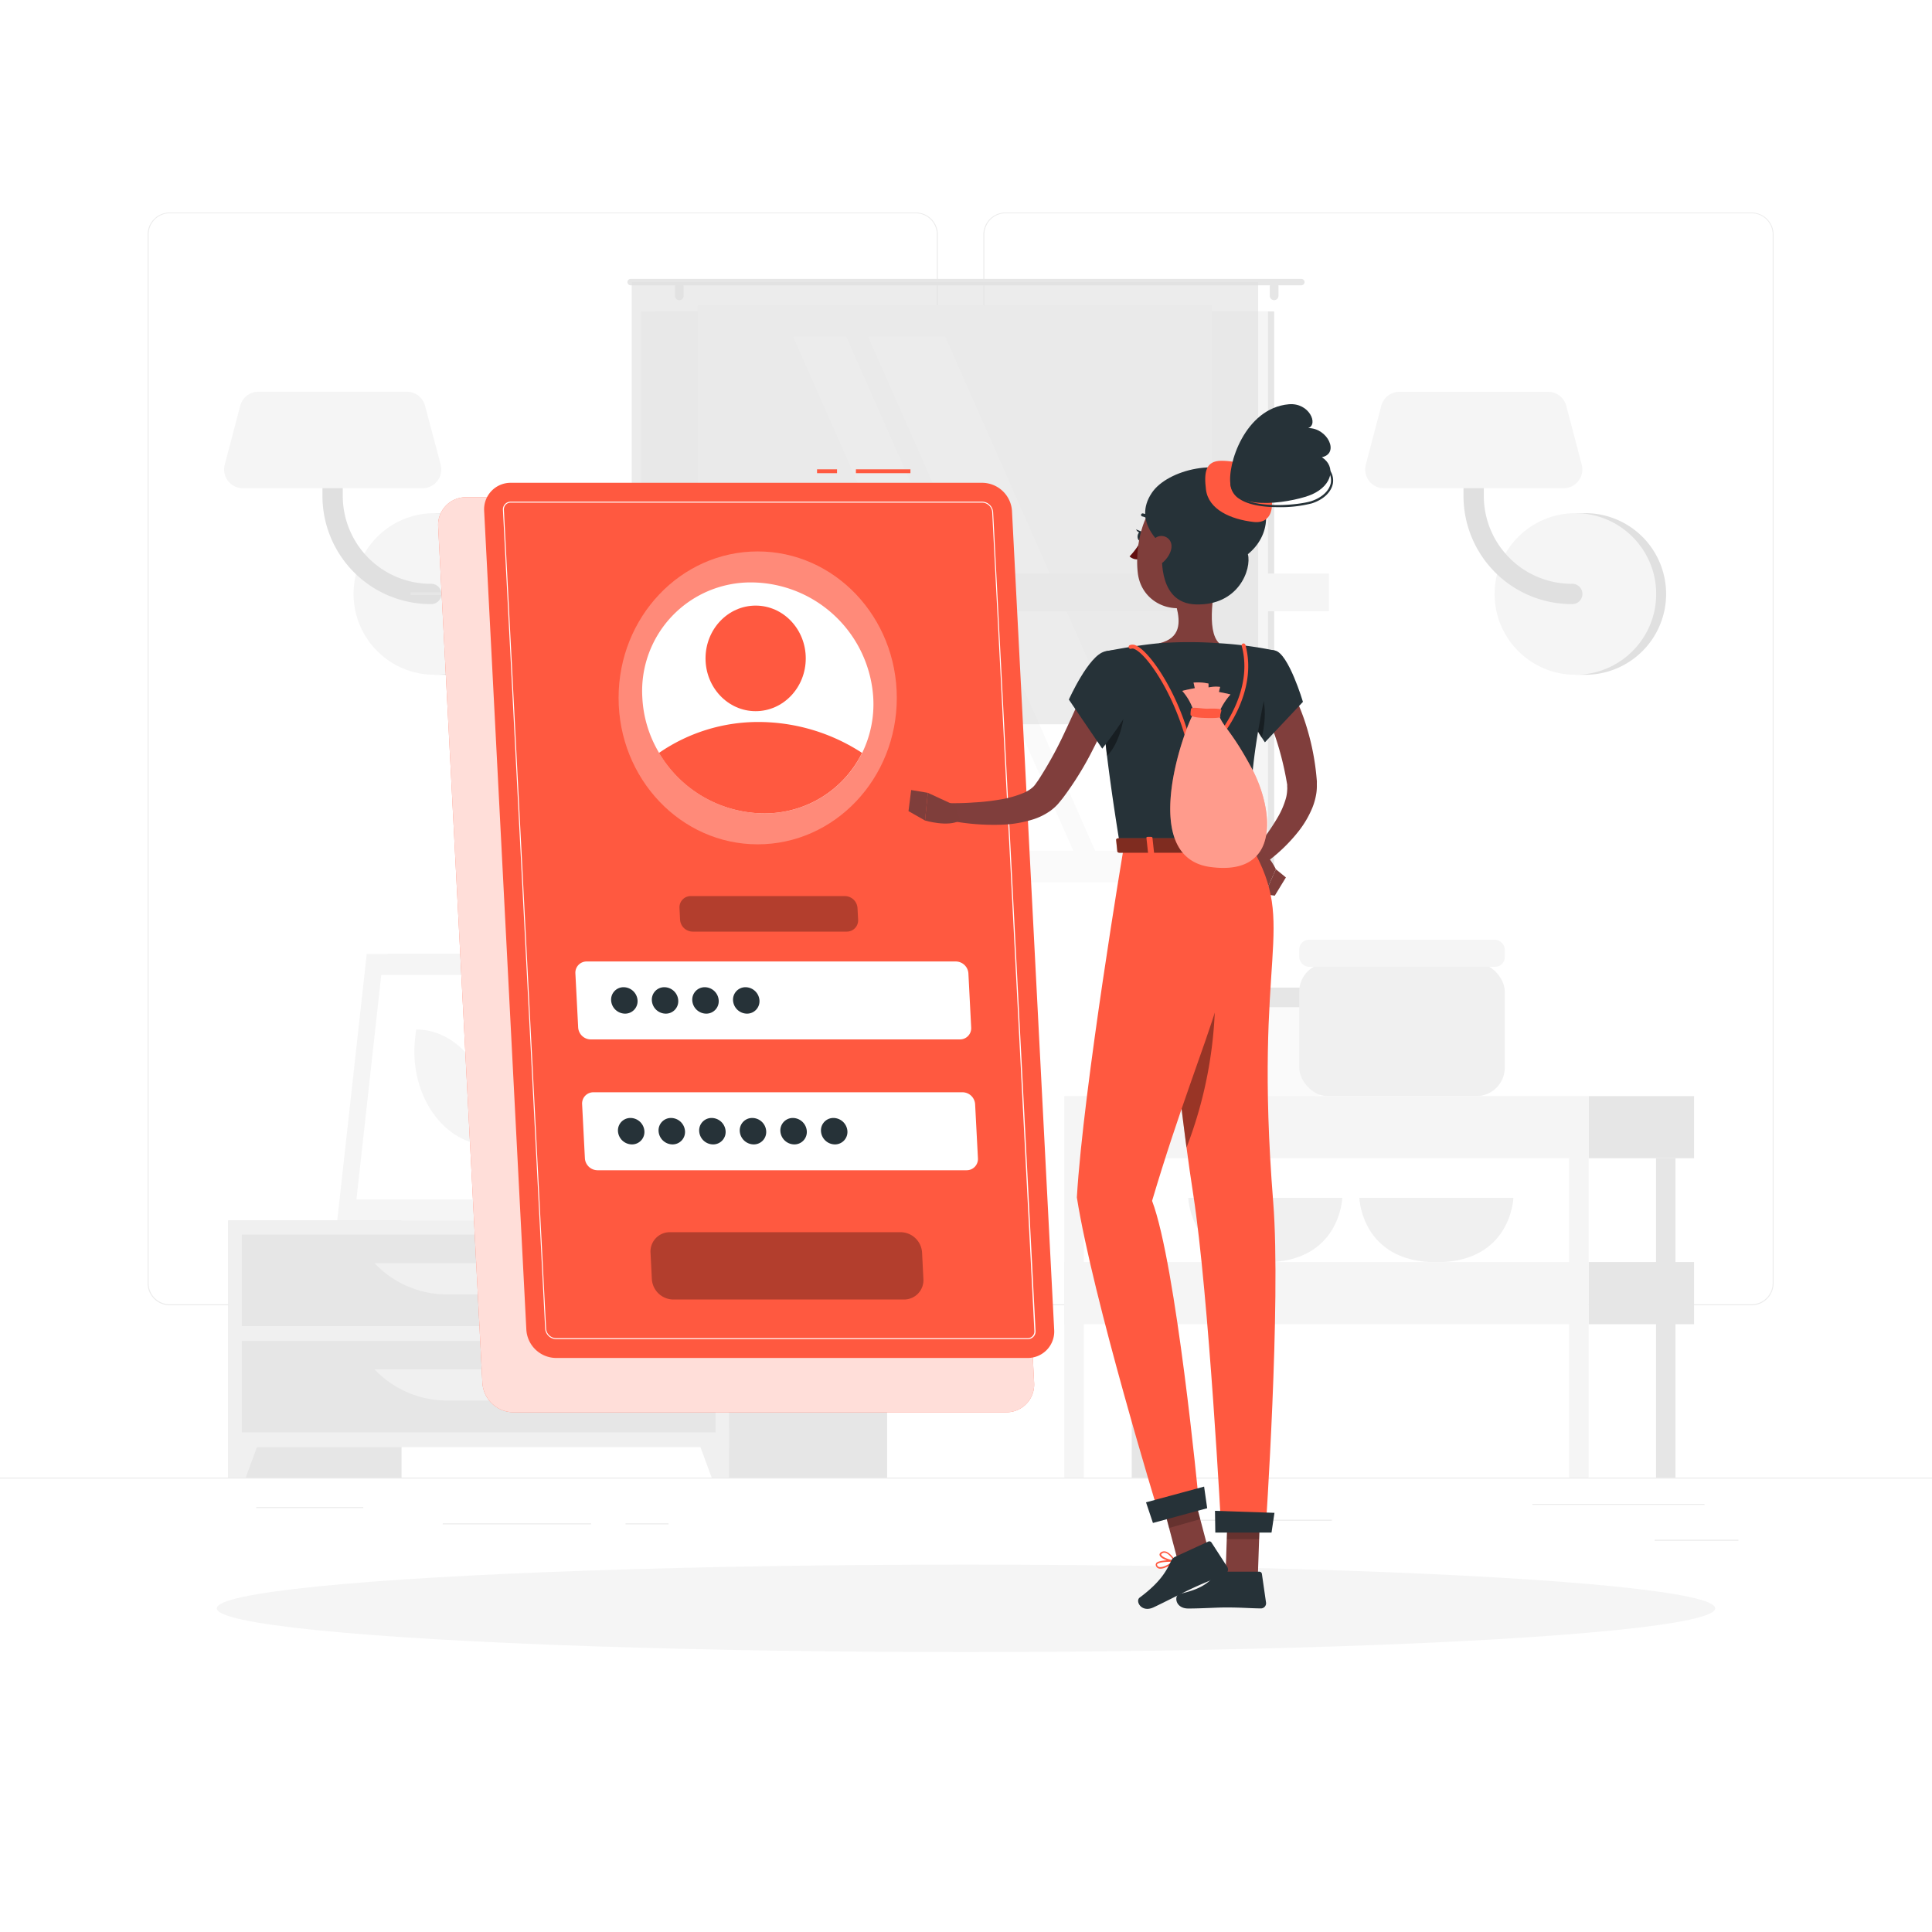 <svg class="animated" id="freepik_stories-login" xmlns="http://www.w3.org/2000/svg" viewBox="0 0 500 500" version="1.1" xmlns:xlink="http://www.w3.org/1999/xlink" xmlns:svgjs="http://svgjs.com/svgjs"><style>svg#freepik_stories-login:not(.animated) .animable {opacity: 0;}svg#freepik_stories-login.animated #freepik--Login--inject-36 {animation: 1.5s Infinite  linear floating;animation-delay: 0s;}            @keyframes floating {                0% {                    opacity: 1;                    transform: translateY(0px);                }                50% {                    transform: translateY(-10px);                }                100% {                    opacity: 1;                    transform: translateY(0px);                }            }        </style><g id="freepik--background-complete--inject-36" class="animable" style="transform-origin: 250px 226.87px;"><rect y="382.4" width="500" height="0.25" style="fill: rgb(235, 235, 235); transform-origin: 250px 382.525px;" id="eliyaz5htl1os" class="animable"></rect><rect x="428.22" y="398.49" width="21.68" height="0.25" style="fill: rgb(235, 235, 235); transform-origin: 439.06px 398.615px;" id="el29tqaogbey" class="animable"></rect><rect x="310.56" y="393.31" width="34.11" height="0.25" style="fill: rgb(235, 235, 235); transform-origin: 327.615px 393.435px;" id="elaemdrp9qk6q" class="animable"></rect><rect x="396.59" y="389.21" width="44.53" height="0.25" style="fill: rgb(235, 235, 235); transform-origin: 418.855px 389.335px;" id="elsjd21g4x5ib" class="animable"></rect><rect x="161.88" y="394.25" width="11.14" height="0.25" style="fill: rgb(235, 235, 235); transform-origin: 167.45px 394.375px;" id="el4p05rk3r6ai" class="animable"></rect><rect x="114.58" y="394.25" width="38.39" height="0.25" style="fill: rgb(235, 235, 235); transform-origin: 133.775px 394.375px;" id="elzhvmqab9us" class="animable"></rect><rect x="66.31" y="390.03" width="27.7" height="0.25" style="fill: rgb(235, 235, 235); transform-origin: 80.16px 390.155px;" id="elm18tk5xjrt" class="animable"></rect><path d="M237,337.8H43.91a5.71,5.71,0,0,1-5.7-5.71V60.66A5.71,5.71,0,0,1,43.91,55H237a5.71,5.71,0,0,1,5.71,5.71V332.09A5.71,5.71,0,0,1,237,337.8ZM43.91,55.2a5.46,5.46,0,0,0-5.45,5.46V332.09a5.46,5.46,0,0,0,5.45,5.46H237a5.47,5.47,0,0,0,5.46-5.46V60.66A5.47,5.47,0,0,0,237,55.2Z" style="fill: rgb(235, 235, 235); transform-origin: 140.46px 196.4px;" id="elg697bcdw4v" class="animable"></path><path d="M453.31,337.8H260.21a5.72,5.72,0,0,1-5.71-5.71V60.66A5.72,5.72,0,0,1,260.21,55h193.1A5.71,5.71,0,0,1,459,60.66V332.09A5.71,5.71,0,0,1,453.31,337.8ZM260.21,55.2a5.47,5.47,0,0,0-5.46,5.46V332.09a5.47,5.47,0,0,0,5.46,5.46h193.1a5.47,5.47,0,0,0,5.46-5.46V60.66a5.47,5.47,0,0,0-5.46-5.46Z" style="fill: rgb(235, 235, 235); transform-origin: 356.75px 196.4px;" id="elk8jbebn5t6" class="animable"></path><path d="M115,174.63a20.91,20.91,0,0,0,0-41.82h-2.57v41.82Z" style="fill: rgb(224, 224, 224); transform-origin: 124.17px 153.72px;" id="el8r90yo4cypf" class="animable"></path><circle cx="112.41" cy="153.72" r="20.91" style="fill: rgb(245, 245, 245); transform-origin: 112.41px 153.72px;" id="elpv41u6pj1i" class="animable"></circle><path d="M111.45,156.34a28,28,0,0,1-28-28V111.63a2.63,2.63,0,0,1,5.26,0v16.72a22.76,22.76,0,0,0,22.73,22.74,2.63,2.63,0,1,1,0,5.25Z" style="fill: rgb(224, 224, 224); transform-origin: 98.841px 132.674px;" id="elzi698gj2zqp" class="animable"></path><path d="M62.83,126.35h46.52a4.86,4.86,0,0,0,4.7-6.1L110,105a4.86,4.86,0,0,0-4.69-3.62H66.87a4.87,4.87,0,0,0-4.7,3.62l-4,15.23A4.85,4.85,0,0,0,62.83,126.35Z" style="fill: rgb(245, 245, 245); transform-origin: 86.106px 113.865px;" id="elmzpxvtoaox9" class="animable"></path><path d="M410.28,174.63a20.91,20.91,0,1,0,0-41.82h-2.57v41.82Z" style="fill: rgb(224, 224, 224); transform-origin: 419.45px 153.72px;" id="el8px2qnqgmrj" class="animable"></path><circle cx="407.71" cy="153.72" r="20.91" style="fill: rgb(245, 245, 245); transform-origin: 407.71px 153.72px;" id="elrq5cw3pxmns" class="animable"></circle><path d="M406.75,156.34a28,28,0,0,1-28-28V111.63a2.63,2.63,0,0,1,5.26,0v16.72a22.76,22.76,0,0,0,22.73,22.74,2.63,2.63,0,1,1,0,5.25Z" style="fill: rgb(224, 224, 224); transform-origin: 394.141px 132.672px;" id="elwe151luj8d" class="animable"></path><path d="M358.13,126.35h46.52a4.86,4.86,0,0,0,4.7-6.1l-4-15.23a4.86,4.86,0,0,0-4.69-3.62H362.17a4.87,4.87,0,0,0-4.7,3.62l-4,15.23A4.85,4.85,0,0,0,358.13,126.35Z" style="fill: rgb(245, 245, 245); transform-origin: 381.408px 113.875px;" id="elcgaxe7qnimq" class="animable"></path><g id="eln28pesf19xm"><rect x="133.98" y="256.92" width="15.21" height="58.93" style="fill: rgb(230, 230, 230); transform-origin: 141.585px 286.385px; transform: rotate(180deg);" class="animable"></rect></g><polygon points="92.75 315.85 143.22 315.85 150.84 246.88 100.37 246.88 92.75 315.85" style="fill: rgb(240, 240, 240); transform-origin: 121.795px 281.365px;" id="eliqfd4l6wd9d" class="animable"></polygon><polygon points="87.28 315.85 139.42 315.85 147.04 246.88 94.91 246.88 87.28 315.85" style="fill: rgb(245, 245, 245); transform-origin: 117.16px 281.365px;" id="el1m3oo0rr74li" class="animable"></polygon><polygon points="135.65 310.42 142.07 252.32 98.67 252.32 92.25 310.42 135.65 310.42" style="fill: rgb(255, 255, 255); transform-origin: 117.16px 281.37px;" id="el06anq8yzhqw3" class="animable"></polygon><path d="M126.69,296.33,127,294c1.61-14.58-7.49-27.57-19.31-27.57h0l-.27,2.37c-1.61,14.57,7.49,27.56,19.32,27.56Z" style="fill: rgb(245, 245, 245); transform-origin: 117.21px 281.395px;" id="elnf8lpyx3vir" class="animable"></path><g id="el5cimb4ozjmk"><rect x="59.08" y="315.85" width="44.84" height="66.55" style="fill: rgb(230, 230, 230); transform-origin: 81.5px 349.125px; transform: rotate(180deg);" class="animable"></rect></g><polygon points="63.59 382.4 59.08 382.4 59.08 369.57 68.32 369.57 63.59 382.4" style="fill: rgb(240, 240, 240); transform-origin: 63.7px 375.985px;" id="elscgiw2pd9on" class="animable"></polygon><g id="elbb4sv9hcypf"><rect x="184.75" y="315.85" width="44.84" height="66.55" style="fill: rgb(230, 230, 230); transform-origin: 207.17px 349.125px; transform: rotate(180deg);" class="animable"></rect></g><g id="eldt66iymf4u"><rect x="59.08" y="315.85" width="129.61" height="58.67" style="fill: rgb(240, 240, 240); transform-origin: 123.885px 345.185px; transform: rotate(180deg);" class="animable"></rect></g><polygon points="184.18 382.4 188.69 382.4 188.69 369.57 179.45 369.57 184.18 382.4" style="fill: rgb(240, 240, 240); transform-origin: 184.07px 375.985px;" id="el6bjtfvip8on" class="animable"></polygon><g id="elzbutg7ktuok"><rect x="62.58" y="319.52" width="122.61" height="23.68" style="fill: rgb(230, 230, 230); transform-origin: 123.885px 331.36px; transform: rotate(180deg);" class="animable"></rect></g><path d="M115.71,335h16.35a25.84,25.84,0,0,0,18.78-8.08H96.93A25.87,25.87,0,0,0,115.71,335Z" style="fill: rgb(240, 240, 240); transform-origin: 123.885px 330.96px;" id="elbw3nvcy8yv4" class="animable"></path><g id="elp2tkwiywpbk"><rect x="62.58" y="347.02" width="122.61" height="23.68" style="fill: rgb(230, 230, 230); transform-origin: 123.885px 358.86px; transform: rotate(180deg);" class="animable"></rect></g><path d="M115.71,362.46h16.35a25.84,25.84,0,0,0,18.78-8.08H96.93A25.87,25.87,0,0,0,115.71,362.46Z" style="fill: rgb(240, 240, 240); transform-origin: 123.885px 358.42px;" id="elfws564cyog6" class="animable"></path><path d="M180.48,313.14h1.16c0-2.39,0-8.44.12-22.31.21-25.15.61-26.68.61-26.68l-2.76,11.61C177.86,288.61,180.12,301.53,180.48,313.14Z" style="fill: rgb(230, 230, 230); transform-origin: 180.662px 288.645px;" id="el44sf9hdnw0a" class="animable"></path><path d="M178.19,274c-4-4.73-12.45-6.11-21.13-7.29-3.41-.46,8.95,7.33,15,12.86,4.7,4.3,7.7,5.49,9,9.77C181.72,284,181.61,278.11,178.19,274Z" style="fill: rgb(230, 230, 230); transform-origin: 168.927px 278.015px;" id="elf16uofafo48" class="animable"></path><path d="M183.46,282.48c4-4.73,12.45-6.1,21.13-7.28,3.41-.46-9,7.33-15,12.86-4.7,4.3-7.7,5.49-9,9.77C179.93,292.49,180,286.56,183.46,282.48Z" style="fill: rgb(230, 230, 230); transform-origin: 192.719px 286.505px;" id="elg4quhvm67i" class="animable"></path><path d="M181.76,263c3-5.66,10.46-11,18.87-13,3.3-.79-7.65,10.44-11.81,17.69-3.23,5.62-7.51,12.24-8.18,17C179.64,275.31,178.78,268.69,181.76,263Z" style="fill: rgb(230, 230, 230); transform-origin: 190.473px 267.325px;" id="eli0to4ghe3k" class="animable"></path><path d="M181.4,315.85h0c-3.54,0-6.47-1.77-6.68-4.05l-.59-3.88h14.55l-.6,3.88C187.88,314.08,185,315.85,181.4,315.85Z" style="fill: rgb(240, 240, 240); transform-origin: 181.405px 311.885px;" id="el0l1vkck31r8" class="animable"></path><polygon points="189.62 309.41 173.19 309.41 172.72 305.08 190.09 305.08 189.62 309.41" style="fill: rgb(240, 240, 240); transform-origin: 181.405px 307.245px;" id="elswdcsp7ozeh" class="animable"></polygon><g id="elt1j2vwx1r4i"><rect x="169.54" y="80.59" width="160.21" height="146.13" style="fill: rgb(230, 230, 230); transform-origin: 249.645px 153.655px; transform: rotate(180deg);" class="animable"></rect></g><g id="elygb6shfxz"><rect x="165.93" y="80.59" width="162.24" height="146.13" style="fill: rgb(245, 245, 245); transform-origin: 247.05px 153.655px; transform: rotate(180deg);" class="animable"></rect></g><g id="elgsrw2rb7cff"><rect x="180.54" y="79.01" width="133.04" height="149.3" style="fill: rgb(250, 250, 250); transform-origin: 247.06px 153.66px; transform: rotate(90deg);" class="animable"></rect></g><polygon points="303.39 220.18 244.63 87.14 224.67 87.14 283.43 220.18 303.39 220.18" style="fill: rgb(255, 255, 255); transform-origin: 264.03px 153.66px;" id="el4h9a8jn991g" class="animable"></polygon><polygon points="277.77 220.18 219.01 87.14 205.27 87.14 264.03 220.18 277.77 220.18" style="fill: rgb(255, 255, 255); transform-origin: 241.52px 153.66px;" id="ellvhs3besv1" class="animable"></polygon><g id="elt2bi3d7exv"><rect x="157.46" y="149.8" width="133.04" height="7.72" style="fill: rgb(230, 230, 230); transform-origin: 223.98px 153.66px; transform: rotate(90deg);" class="animable"></rect></g><g id="el93dvrkbps4"><rect x="208.78" y="149.8" width="133.04" height="7.72" style="fill: rgb(230, 230, 230); transform-origin: 275.3px 153.66px; transform: rotate(90deg);" class="animable"></rect></g><g id="ela5q3y1uenu"><rect x="150.54" y="148.42" width="142.06" height="9.76" style="fill: rgb(245, 245, 245); transform-origin: 221.57px 153.3px; transform: rotate(90deg);" class="animable"></rect></g><g id="elii0iu9z1ud"><rect x="201.86" y="148.42" width="142.06" height="9.76" style="fill: rgb(245, 245, 245); transform-origin: 272.89px 153.3px; transform: rotate(90deg);" class="animable"></rect></g><g id="el6damqxc379o"><rect x="106.23" y="153.31" width="133.04" height="0.69" style="fill: rgb(230, 230, 230); transform-origin: 172.75px 153.655px; transform: rotate(90deg);" class="animable"></rect></g><path d="M163.22,72.17H336.78a.85.85,0,0,1,.84.84h0a.84.84,0,0,1-.84.83H163.22a.84.84,0,0,1-.84-.83h0A.85.85,0,0,1,163.22,72.17Z" style="fill: rgb(230, 230, 230); transform-origin: 250px 73.005px;" id="elqxqhwjuq5e" class="animable"></path><path d="M329.75,77.68h0a1.13,1.13,0,0,0,1.12-1.13V74.13A1.12,1.12,0,0,0,329.75,73h0a1.13,1.13,0,0,0-1.13,1.12v2.42A1.14,1.14,0,0,0,329.75,77.68Z" style="fill: rgb(230, 230, 230); transform-origin: 329.745px 75.34px;" id="elhl6dbiu276" class="animable"></path><path d="M175.8,77.68h0a1.14,1.14,0,0,0,1.13-1.13V74.13A1.13,1.13,0,0,0,175.8,73h0a1.12,1.12,0,0,0-1.12,1.12v2.42A1.13,1.13,0,0,0,175.8,77.68Z" style="fill: rgb(230, 230, 230); transform-origin: 175.805px 75.34px;" id="elj8lu26nd9ro" class="animable"></path><g id="elvp6ai4v1reh"><rect x="163.48" y="73.01" width="162.13" height="114.44" style="fill: rgb(224, 224, 224); opacity: 0.6; transform-origin: 244.545px 130.23px; transform: rotate(180deg);" class="animable"></rect></g><rect x="306.95" y="259.97" width="38.72" height="23.7" rx="5.38" style="fill: rgb(250, 250, 250); transform-origin: 326.31px 271.82px;" id="elfchnztfosiv" class="animable"></rect><rect x="306.95" y="255.59" width="38.72" height="5.08" rx="1.81" style="fill: rgb(230, 230, 230); transform-origin: 326.31px 258.13px;" id="elbqw9qfvyfa5" class="animable"></rect><path d="M307.52,310s.51,16.67,19.93,16.67S347.38,310,347.38,310Z" style="fill: rgb(240, 240, 240); transform-origin: 327.45px 318.335px;" id="elwfwvjgt75sb" class="animable"></path><path d="M351.8,310s.51,16.67,19.93,16.67S391.66,310,391.66,310Z" style="fill: rgb(240, 240, 240); transform-origin: 371.73px 318.335px;" id="elb5ymr6b0tf5" class="animable"></path><rect x="336.24" y="249.24" width="53.2" height="34.44" rx="7.4" style="fill: rgb(240, 240, 240); transform-origin: 362.84px 266.46px;" id="elmk1qeg8i1yk" class="animable"></rect><rect x="336.24" y="243.22" width="53.2" height="6.98" rx="2.48" style="fill: rgb(245, 245, 245); transform-origin: 362.84px 246.71px;" id="ely1lr4fryzj" class="animable"></rect><g id="el63uvo0c892r"><rect x="292.9" y="299.75" width="5.04" height="82.64" style="fill: rgb(230, 230, 230); transform-origin: 295.42px 341.07px; transform: rotate(180deg);" class="animable"></rect></g><rect x="411.13" y="283.67" width="27.29" height="16.08" style="fill: rgb(230, 230, 230); transform-origin: 424.775px 291.71px;" id="eluvviv1q6rv" class="animable"></rect><g id="el2lz3qquaaos"><rect x="275.45" y="283.67" width="135.68" height="16.08" style="fill: rgb(245, 245, 245); transform-origin: 343.29px 291.71px; transform: rotate(180deg);" class="animable"></rect></g><rect x="411.13" y="326.62" width="27.29" height="16.08" style="fill: rgb(230, 230, 230); transform-origin: 424.775px 334.66px;" id="elpmyjm601gfj" class="animable"></rect><g id="eljnqb5ai94f"><rect x="275.45" y="326.62" width="135.68" height="16.08" style="fill: rgb(245, 245, 245); transform-origin: 343.29px 334.66px; transform: rotate(180deg);" class="animable"></rect></g><g id="elq9lpx5kxes"><rect x="428.58" y="299.75" width="5.04" height="82.64" style="fill: rgb(230, 230, 230); transform-origin: 431.1px 341.07px; transform: rotate(180deg);" class="animable"></rect></g><g id="elqqly6or3cy"><rect x="406.09" y="299.75" width="5.04" height="82.64" style="fill: rgb(245, 245, 245); transform-origin: 408.61px 341.07px; transform: rotate(180deg);" class="animable"></rect></g><g id="eloe4px6hx6g"><rect x="275.45" y="299.75" width="5.04" height="82.64" style="fill: rgb(245, 245, 245); transform-origin: 277.97px 341.07px; transform: rotate(180deg);" class="animable"></rect></g></g><g id="freepik--Shadow--inject-36" class="animable" style="transform-origin: 250px 416.24px;"><ellipse id="freepik--path--inject-36" cx="250" cy="416.24" rx="193.89" ry="11.32" style="fill: rgb(245, 245, 245); transform-origin: 250px 416.24px;" class="animable"></ellipse></g><g id="freepik--Login--inject-36" class="animable animator-active" style="transform-origin: 193.11px 243.48px;"><path d="M260.41,365.5H132.84a8.13,8.13,0,0,1-8-7.64L113.4,136.31a7.17,7.17,0,0,1,7.24-7.63H248.21a8.12,8.12,0,0,1,8,7.63l11.42,221.55A7.18,7.18,0,0,1,260.41,365.5Z" style="fill: rgb(255, 89, 64); transform-origin: 190.515px 247.09px;" id="el84ktwjakrf" class="animable"></path><g id="ely1e19mjomgn"><path d="M260.41,365.5H132.84a8.13,8.13,0,0,1-8-7.64L113.4,136.31a7.17,7.17,0,0,1,7.24-7.63H248.21a8.12,8.12,0,0,1,8,7.63l11.42,221.55A7.18,7.18,0,0,1,260.41,365.5Z" style="fill: rgb(255, 255, 255); opacity: 0.8; transform-origin: 190.515px 247.09px;" class="animable"></path></g><rect x="221.51" y="121.46" width="14.11" height="1" style="fill: rgb(255, 89, 64); transform-origin: 228.565px 121.96px;" id="elvfdlzetlxed" class="animable"></rect><rect x="211.45" y="121.46" width="5.17" height="1" style="fill: rgb(255, 89, 64); transform-origin: 214.035px 121.96px;" id="eludl347qjw1c" class="animable"></rect><path d="M265.9,351.44h-122a7.77,7.77,0,0,1-7.68-7.29l-10.92-211.9a6.86,6.86,0,0,1,6.93-7.3h122a7.77,7.77,0,0,1,7.67,7.3l10.92,211.9A6.85,6.85,0,0,1,265.9,351.44Z" style="fill: rgb(255, 89, 64); transform-origin: 199.06px 238.195px;" id="elaievzy7ipmo" class="animable"></path><path d="M265.9,346.57h-122a2.92,2.92,0,0,1-2.81-2.68L130.16,132a2,2,0,0,1,.54-1.55,2,2,0,0,1,1.52-.62h122a2.92,2.92,0,0,1,2.8,2.68L268,344.4a2,2,0,0,1-2.05,2.17ZM132.22,130.08a1.79,1.79,0,0,0-1.34.54,1.84,1.84,0,0,0-.47,1.37l10.92,211.89a2.67,2.67,0,0,0,2.56,2.44h122a1.74,1.74,0,0,0,1.33-.54,1.76,1.76,0,0,0,.47-1.37L256.78,132.52a2.66,2.66,0,0,0-2.55-2.44Z" style="fill: rgb(255, 255, 255); transform-origin: 199.08px 238.2px;" id="elo77yc57ch3k" class="animable"></path><g id="elcy11jxh44sa"><ellipse cx="196.09" cy="180.61" rx="36" ry="37.9" style="fill: rgb(255, 255, 255); opacity: 0.3; transform-origin: 196.09px 180.61px; transform: rotate(-45.74deg);" class="animable"></ellipse></g><path d="M226,180.61a28.71,28.71,0,0,1-2.87,14.24,28.07,28.07,0,0,1-25.47,15.65,31.75,31.75,0,0,1-27.08-15.65,30.78,30.78,0,0,1-4.34-14.24,28.09,28.09,0,0,1,28.34-29.88A31.81,31.81,0,0,1,226,180.61Z" style="fill: rgb(255, 255, 255); transform-origin: 196.115px 180.615px;" id="elvl0e0hzy058" class="animable"></path><path d="M223.1,194.85a28.07,28.07,0,0,1-25.47,15.65,31.75,31.75,0,0,1-27.08-15.65,45.16,45.16,0,0,1,25.86-8A49.14,49.14,0,0,1,223.1,194.85Z" style="fill: rgb(255, 89, 64); transform-origin: 196.825px 198.676px;" id="el6oapyri7jlo" class="animable"></path><g id="elsx9b8lwtbml"><ellipse cx="195.56" cy="170.39" rx="12.97" ry="13.66" style="fill: rgb(255, 89, 64); transform-origin: 195.56px 170.39px; transform: rotate(-45.74deg);" class="animable"></ellipse></g><path d="M248.41,269H152.88a3.29,3.29,0,0,1-3.25-3.09l-.72-14a2.9,2.9,0,0,1,2.93-3.08h95.53a3.29,3.29,0,0,1,3.25,3.08l.72,14A2.9,2.9,0,0,1,248.41,269Z" style="fill: rgb(255, 255, 255); transform-origin: 200.125px 258.915px;" id="elfrgteb64kyl" class="animable"></path><g id="elcb7ftwmrm8"><path d="M219.16,241.1h-39.9A3.29,3.29,0,0,1,176,238l-.15-3a2.9,2.9,0,0,1,2.93-3.09h39.89a3.29,3.29,0,0,1,3.25,3.09l.16,3A2.92,2.92,0,0,1,219.16,241.1Z" style="opacity: 0.3; transform-origin: 198.965px 236.505px;" class="animable"></path></g><g id="el9c2l4ikpkae"><path d="M234,336.31H174.23a5.61,5.61,0,0,1-5.53-5.26l-.35-6.9a5,5,0,0,1,5-5.26H233.1a5.61,5.61,0,0,1,5.53,5.26l.35,6.9A5,5,0,0,1,234,336.31Z" style="opacity: 0.3; transform-origin: 203.665px 327.6px;" class="animable"></path></g><path d="M250.16,302.86H154.62a3.3,3.3,0,0,1-3.25-3.09l-.72-14a2.91,2.91,0,0,1,2.93-3.09h95.53a3.29,3.29,0,0,1,3.25,3.09l.73,14A2.92,2.92,0,0,1,250.16,302.86Z" style="fill: rgb(255, 255, 255); transform-origin: 201.87px 292.77px;" id="el5tv5m394ufu" class="animable"></path><path d="M165,258.91a3.22,3.22,0,0,1-3.25,3.42,3.64,3.64,0,0,1-3.59-3.42,3.21,3.21,0,0,1,3.24-3.42A3.65,3.65,0,0,1,165,258.91Z" style="fill: rgb(38, 50, 56); transform-origin: 161.58px 258.91px;" id="elyezds4dvtl" class="animable"></path><path d="M175.53,258.91a3.21,3.21,0,0,1-3.24,3.42,3.63,3.63,0,0,1-3.59-3.42,3.21,3.21,0,0,1,3.24-3.42A3.63,3.63,0,0,1,175.53,258.91Z" style="fill: rgb(38, 50, 56); transform-origin: 172.115px 258.91px;" id="el0f8yv3x52w" class="animable"></path><path d="M186,258.91a3.21,3.21,0,0,1-3.24,3.42,3.65,3.65,0,0,1-3.6-3.42,3.22,3.22,0,0,1,3.25-3.42A3.64,3.64,0,0,1,186,258.91Z" style="fill: rgb(38, 50, 56); transform-origin: 182.58px 258.91px;" id="el6pq0auirhy" class="animable"></path><path d="M196.55,258.91a3.22,3.22,0,0,1-3.24,3.42,3.65,3.65,0,0,1-3.6-3.42,3.22,3.22,0,0,1,3.24-3.42A3.65,3.65,0,0,1,196.55,258.91Z" style="fill: rgb(38, 50, 56); transform-origin: 193.13px 258.91px;" id="el7l6s5ahhfu9" class="animable"></path><path d="M166.77,292.75a3.21,3.21,0,0,1-3.24,3.42,3.65,3.65,0,0,1-3.6-3.42,3.22,3.22,0,0,1,3.25-3.42A3.64,3.64,0,0,1,166.77,292.75Z" style="fill: rgb(38, 50, 56); transform-origin: 163.35px 292.75px;" id="elkjvux5z3c18" class="animable"></path><path d="M177.28,292.75a3.22,3.22,0,0,1-3.24,3.42,3.65,3.65,0,0,1-3.6-3.42,3.21,3.21,0,0,1,3.24-3.42A3.65,3.65,0,0,1,177.28,292.75Z" style="fill: rgb(38, 50, 56); transform-origin: 173.86px 292.75px;" id="eleyyaiqa8reu" class="animable"></path><path d="M187.79,292.75a3.22,3.22,0,0,1-3.25,3.42,3.63,3.63,0,0,1-3.59-3.42,3.21,3.21,0,0,1,3.24-3.42A3.65,3.65,0,0,1,187.79,292.75Z" style="fill: rgb(38, 50, 56); transform-origin: 184.37px 292.75px;" id="elb97etyw3nh" class="animable"></path><path d="M198.29,292.75a3.21,3.21,0,0,1-3.24,3.42,3.65,3.65,0,0,1-3.6-3.42,3.22,3.22,0,0,1,3.25-3.42A3.63,3.63,0,0,1,198.29,292.75Z" style="fill: rgb(38, 50, 56); transform-origin: 194.87px 292.75px;" id="elp2lknt6fpri" class="animable"></path><path d="M208.8,292.75a3.21,3.21,0,0,1-3.24,3.42,3.65,3.65,0,0,1-3.6-3.42,3.22,3.22,0,0,1,3.24-3.42A3.65,3.65,0,0,1,208.8,292.75Z" style="fill: rgb(38, 50, 56); transform-origin: 205.38px 292.75px;" id="el3zhcqag9rg6" class="animable"></path><path d="M219.31,292.75a3.22,3.22,0,0,1-3.25,3.42,3.64,3.64,0,0,1-3.59-3.42,3.21,3.21,0,0,1,3.24-3.42A3.65,3.65,0,0,1,219.31,292.75Z" style="fill: rgb(38, 50, 56); transform-origin: 215.89px 292.75px;" id="els1mtaj9rfp" class="animable"></path></g><g id="freepik--Character--inject-36" class="animable" style="transform-origin: 290.067px 260.484px;"><path d="M333,176.62c.25.38.38.58.54.85l.45.74c.29.5.55,1,.8,1.49.5,1,1,2,1.4,3a55.2,55.2,0,0,1,2.16,6.09,63.77,63.77,0,0,1,2.38,12.54l.07.79a4.59,4.59,0,0,1,0,.48l0,.53a12.79,12.79,0,0,1-.12,2.08,17.14,17.14,0,0,1-1,3.73,25.81,25.81,0,0,1-3.46,6,42.89,42.89,0,0,1-9.31,8.81l-2.76-3.23a57.35,57.35,0,0,0,6.64-9.19,21,21,0,0,0,2-4.72,9.53,9.53,0,0,0,.33-2.14,4.69,4.69,0,0,0,0-.93l0-.21a1.3,1.3,0,0,0,0-.28l-.12-.7a79.26,79.26,0,0,0-2.72-11c-.58-1.79-1.29-3.52-2-5.21-.35-.85-.75-1.68-1.15-2.48l-.62-1.18-.31-.55-.26-.44Z" style="fill: rgb(128, 62, 60); transform-origin: 332.478px 200.185px;" id="elul1e0rf20el" class="animable"></path><path d="M323.7,223.77l3.62,7.65,2.87-6.47s-2.55-5.6-6-5.08Z" style="fill: rgb(127, 62, 59); transform-origin: 326.945px 225.628px;" id="elgu9svyz66nt" class="animable"></path><polygon points="329.91 231.8 332.79 227.08 330.19 224.95 327.32 231.42 329.91 231.8" style="fill: rgb(127, 62, 59); transform-origin: 330.055px 228.375px;" id="elils7obbiiaq" class="animable"></polygon><path d="M313.63,408.22a10.27,10.27,0,0,0,2.22-.3.22.22,0,0,0,.15-.16.2.2,0,0,0-.09-.2c-.29-.19-2.83-1.83-3.81-1.39a.68.68,0,0,0-.39.56,1.13,1.13,0,0,0,.33,1A2.37,2.37,0,0,0,313.63,408.22Zm1.65-.59c-1.45.3-2.55.25-3-.14a.77.77,0,0,1-.21-.71c0-.17.1-.22.17-.25C312.78,406.29,314.25,407,315.28,407.63Z" style="fill: rgb(255, 89, 64); transform-origin: 313.848px 407.16px;" id="elxtq0dqzuxi" class="animable"></path><path d="M315.8,407.92l.1,0a.22.22,0,0,0,.1-.18c0-.1,0-2.51-.92-3.32a1.05,1.05,0,0,0-.84-.26.69.69,0,0,0-.67.55c-.19.95,1.33,2.75,2.13,3.21Zm-1.43-3.39a.61.61,0,0,1,.44.17,4.53,4.53,0,0,1,.78,2.64c-.8-.64-1.75-2-1.63-2.57,0-.09.07-.21.32-.24Z" style="fill: rgb(255, 89, 64); transform-origin: 314.777px 406.035px;" id="elcm4afmz6ktr" class="animable"></path><path d="M304.19,404.14a.21.21,0,0,0-.14-.34c-.41,0-4-.17-4.82.71l0,.06a.63.63,0,0,0-.09.62,1.11,1.11,0,0,0,.73.73c1.16.36,3.21-.95,4.33-1.76Zm-4.66.63c.45-.48,2.43-.61,3.91-.59-1.55,1.06-2.84,1.56-3.49,1.36a.72.72,0,0,1-.48-.48.27.27,0,0,1,0-.25Z" style="fill: rgb(255, 89, 64); transform-origin: 301.666px 404.884px;" id="el1q8aw60dnty" class="animable"></path><path d="M304.19,404.14l0,0a.23.23,0,0,0,0-.2c-.05-.08-1.17-2-2.49-2.4a1.45,1.45,0,0,0-1.14.14c-.48.28-.51.61-.45.82.26.93,2.81,1.75,3.91,1.74A.2.2,0,0,0,304.19,404.14Zm-3.59-2a.84.84,0,0,1,.19-.14,1,1,0,0,1,.84-.11c.87.23,1.68,1.35,2.05,1.9-1.19-.13-3-.86-3.15-1.42A.23.23,0,0,1,300.6,402.13Z" style="fill: rgb(255, 89, 64); transform-origin: 302.15px 402.861px;" id="el9ei57vuyrs7" class="animable"></path><path d="M315.2,147.33c-1,5-3.16,15.81.31,19.13,0,0-1.36,5-10.59,5-10.16,0-4.85-5-4.85-5,5.54-1.32,5.4-5.44,4.43-9.3Z" style="fill: rgb(127, 62, 59); transform-origin: 307.097px 159.395px;" id="eliwyyy986od" class="animable"></path><path d="M298.28,135.61a.53.53,0,0,0,.17,0,.4.4,0,0,0,.18-.54,3.94,3.94,0,0,0-2.88-2.2.41.41,0,0,0-.44.35.4.4,0,0,0,.35.44h0a3.14,3.14,0,0,1,2.26,1.77A.4.4,0,0,0,298.28,135.61Z" style="fill: rgb(38, 50, 56); transform-origin: 296.991px 134.243px;" id="elk6v44y2ohli" class="animable"></path><path d="M295.25,140a18.26,18.26,0,0,1-2.92,4,2.91,2.91,0,0,0,2.33.74Z" style="fill: rgb(99, 15, 15); transform-origin: 293.79px 142.382px;" id="elf7k098xo7uu" class="animable"></path><path d="M296,138.87c-.08.67-.51,1.17-.94,1.12s-.73-.64-.65-1.31.51-1.17,1-1.12S296.07,138.2,296,138.87Z" style="fill: rgb(38, 50, 56); transform-origin: 295.206px 138.775px;" id="ely5xdmsdrpa8" class="animable"></path><path d="M295.54,137.62,294,137S294.65,138.32,295.54,137.62Z" style="fill: rgb(38, 50, 56); transform-origin: 294.77px 137.412px;" id="elecovnmr2yy" class="animable"></path><polygon points="313.02 402.24 304.86 404.14 299.9 385.38 308.06 383.48 313.02 402.24" style="fill: rgb(127, 62, 59); transform-origin: 306.46px 393.81px;" id="elj6p5mwq18kb" class="animable"></polygon><polygon points="325.54 407.72 317.17 407.72 317.82 388.33 326.2 388.33 325.54 407.72" style="fill: rgb(127, 62, 59); transform-origin: 321.685px 398.025px;" id="el8bdye1hlb3f" class="animable"></polygon><path d="M316.5,406.75h9.41a.67.67,0,0,1,.67.58l1.07,7.44a1.34,1.34,0,0,1-1.34,1.49c-3.28-.05-4.86-.25-9-.25-2.55,0-6.27.27-9.78.27s-3.71-3.48-2.24-3.79c6.56-1.42,7.6-3.36,9.81-5.22A2.17,2.17,0,0,1,316.5,406.75Z" style="fill: rgb(38, 50, 56); transform-origin: 316.043px 411.515px;" id="els1xwcn2ls4l" class="animable"></path><path d="M304.14,402.89l8.55-3.93a.66.66,0,0,1,.84.24l4.09,6.32a1.35,1.35,0,0,1-.6,1.91c-3,1.32-4.52,1.81-8.28,3.54-2.31,1.06-7,3.5-10.18,5s-4.82-1.61-3.62-2.51c5.37-4,6.91-6.87,8.14-9.48A2.14,2.14,0,0,1,304.14,402.89Z" style="fill: rgb(38, 50, 56); transform-origin: 306.176px 407.634px;" id="el6zmyzjpt2zv" class="animable"></path><g id="elbm1qlnieths"><polygon points="299.9 385.38 302.56 395.44 310.62 393.15 308.07 383.48 299.9 385.38" style="opacity: 0.2; transform-origin: 305.26px 389.46px;" class="animable"></polygon></g><g id="elqot77vwqtsl"><polygon points="326.2 388.33 317.82 388.33 317.49 398.33 325.87 398.33 326.2 388.33" style="opacity: 0.2; transform-origin: 321.845px 393.33px;" class="animable"></polygon></g><path d="M330,168.36c3.48.77,7.2,13.28,7.2,13.28l-9.84,10.47s-8.17-11.76-6.5-16.08C322.55,171.52,325.85,167.46,330,168.36Z" style="fill: rgb(38, 50, 56); transform-origin: 328.917px 180.172px;" id="elemozzmy1pmd" class="animable"></path><g id="elzrlrrg6a58l"><path d="M324.44,176.33c-1.76-1.61-2.95-1.13-3.76.15-.8,3.72,3.94,11.51,5.85,14.46C327.41,187.42,328.42,180,324.44,176.33Z" style="opacity: 0.4; transform-origin: 323.96px 183.124px;" class="animable"></path></g><path d="M285.91,168.61s-4,1.4,4,50.55h34c-.57-13.84-.59-22.38,6-50.8a100.28,100.28,0,0,0-14.45-1.9,107.4,107.4,0,0,0-15.44,0C293.43,167.07,285.91,168.61,285.91,168.61Z" style="fill: rgb(38, 50, 56); transform-origin: 307.41px 192.671px;" id="el5umjmm554s6" class="animable"></path><g id="elfz0zgp281r9"><path d="M285.6,187.47c.22,2.39.51,5.08.89,8.12,2.79-2.51,5.07-9.65,4.23-13.81A24.59,24.59,0,0,0,285.6,187.47Z" style="opacity: 0.4; transform-origin: 288.248px 188.685px;" class="animable"></path></g><path d="M289.24,180a148.06,148.06,0,0,1-6.19,13.55,83.26,83.26,0,0,1-8,13l-.64.79-.32.39c-.11.13-.2.25-.37.43a12.44,12.44,0,0,1-2,1.76,16.3,16.3,0,0,1-4.18,2.08,30.53,30.53,0,0,1-8,1.42,59.36,59.36,0,0,1-15.16-1.35l.55-4.2c2.3,0,4.71,0,7-.19a56.44,56.44,0,0,0,6.86-.76,27,27,0,0,0,6.14-1.72,9.17,9.17,0,0,0,2.21-1.34,4.57,4.57,0,0,0,.69-.72s.12-.16.2-.27l.23-.33.47-.66a99.14,99.14,0,0,0,6.69-12.11c2-4.25,4-8.66,5.83-13Z" style="fill: rgb(128, 62, 60); transform-origin: 266.81px 195.118px;" id="elvcvz8emip9m" class="animable"></path><path d="M285.91,168.61c-4.17,1-9.29,12.44-9.29,12.44l8.64,12.7s11.51-14.49,10.14-18.91C294,170.23,291,167.37,285.91,168.61Z" style="fill: rgb(38, 50, 56); transform-origin: 286.067px 181.035px;" id="elgp6wy6ofdv" class="animable"></path><path d="M247.33,208.51l-7.21-3.33-.72,7.17s6,1.77,9,0Z" style="fill: rgb(127, 62, 59); transform-origin: 243.9px 209.158px;" id="elnxtly9rb9yk" class="animable"></path><polygon points="235.81 204.46 235.12 209.92 239.4 212.35 240.12 205.18 235.81 204.46" style="fill: rgb(127, 62, 59); transform-origin: 237.62px 208.405px;" id="elss6a7v6tnc" class="animable"></polygon><path d="M318.82,139.36c-1.53,8.17-2,11.67-6.68,15.38-7,5.58-16.75,1.92-17.69-6.54-.86-7.62,1.78-19.7,10.25-22A11.33,11.33,0,0,1,318.82,139.36Z" style="fill: rgb(127, 62, 59); transform-origin: 306.669px 141.599px;" id="eld896edrrc7h" class="animable"></path><path d="M300.87,141.08c-.47,4.17-.65,15,8.51,15.34,11.21.41,14.57-9.17,13.57-13,5.84-4.75,6.68-12.92.12-19.17s-21-2.76-25,3.33C293,135.13,300.87,141.08,300.87,141.08Z" style="fill: rgb(38, 50, 56); transform-origin: 312.017px 138.692px;" id="el6lw8a9u7oko" class="animable"></path><path d="M312.1,126.68c-.54-4.4-.12-7.43,4-7.43s9.74,1.49,11.8,5.7,2.23,10.8-3.52,10.13S312.75,131.94,312.1,126.68Z" style="fill: rgb(255, 89, 64); transform-origin: 320.56px 127.189px;" id="el2cpkaqrhtwd" class="animable"></path><path d="M318.48,125.62c-1-5.24,3.69-20,15.08-21,5.28-.45,7.72,5.23,5,6.17,5-.06,8.2,6.55,3.54,7.54,3.68,2.36,2.77,7.2-2.48,9.58C335.71,129.71,319.83,132.88,318.48,125.62Z" style="fill: rgb(38, 50, 56); transform-origin: 331.357px 117.383px;" id="elp36e3y8o27s" class="animable"></path><path d="M330.65,131.25c-3.67,0-7.5-.54-9.88-2.13a4.89,4.89,0,0,1-2.35-3.8.26.26,0,0,1,.23-.27.24.24,0,0,1,.27.23,4.46,4.46,0,0,0,2.13,3.43c4.53,3,15,2,18.26,1,2.82-.92,4.73-2.71,5.11-4.77a4.14,4.14,0,0,0-1.67-4,.24.24,0,0,1,0-.35.25.25,0,0,1,.35,0,4.66,4.66,0,0,1,1.85,4.53c-.41,2.25-2.44,4.17-5.44,5.15A32.69,32.69,0,0,1,330.65,131.25Z" style="fill: rgb(38, 50, 56); transform-origin: 331.717px 125.89px;" id="el1azp0tof706" class="animable"></path><path d="M298.32,140a6.15,6.15,0,0,0-1.07,4.51c.33,2.1,2.37,2.24,3.85.9s2.77-3.76,1.68-5.5A2.62,2.62,0,0,0,298.32,140Z" style="fill: rgb(127, 62, 59); transform-origin: 300.182px 142.494px;" id="el3z4abyaval" class="animable"></path><path d="M298.89,219.16s4.86,57.49,9.91,89.89c4.07,26.17,7.29,87.34,7.29,87.34h11.42s4.06-59.34,2-85.22c-5.23-65.5,6.44-70.84-5.57-92Z" style="fill: rgb(255, 89, 64); transform-origin: 314.492px 307.775px;" id="elanrtugdk0pr" class="animable"></path><g id="el3otmt8h59mp"><path d="M313.27,240.89a55.8,55.8,0,0,0-10.79,16.28c1.33,12.92,2.91,27.26,4.59,39.82A110.38,110.38,0,0,0,313.27,240.89Z" style="opacity: 0.4; transform-origin: 308.482px 268.94px;" class="animable"></path></g><path d="M290.9,218.8s-10.55,62.79-12.21,91.09c4.14,26.17,21.08,81.49,21.08,81.49l10.39-3.77s-5.75-60.32-12-76.83c14.07-47.37,24.41-59.35,21.4-91.62C312.35,219.16,290.9,218.8,290.9,218.8Z" style="fill: rgb(255, 89, 64); transform-origin: 299.387px 305.09px;" id="el7r7b76fwis9" class="animable"></path><polygon points="298.38 394.14 312.42 390.33 311.62 384.73 296.59 388.8 298.38 394.14" style="fill: rgb(38, 50, 56); transform-origin: 304.505px 389.435px;" id="elqnvbdr19l8d" class="animable"></polygon><polygon points="314.52 396.62 329.07 396.62 329.83 391.52 314.44 391 314.52 396.62" style="fill: rgb(38, 50, 56); transform-origin: 322.135px 393.81px;" id="el802q0zvhvv5" class="animable"></polygon><path d="M324.44,217.16l1.53,3.05c.12.24-.16.48-.55.48H289.74c-.3,0-.56-.15-.58-.35l-.31-3c0-.21.25-.39.58-.39h34.45A.63.63,0,0,1,324.44,217.16Z" style="fill: rgb(255, 89, 64); transform-origin: 307.424px 218.817px;" id="el9oz095cf1y5" class="animable"></path><g id="elu7i562xuiq"><path d="M324.44,217.16l1.53,3.05c.12.24-.16.48-.55.48H289.74c-.3,0-.56-.15-.58-.35l-.31-3c0-.21.25-.39.58-.39h34.45A.63.63,0,0,1,324.44,217.16Z" style="opacity: 0.5; transform-origin: 307.424px 218.817px;" class="animable"></path></g><path d="M319.81,221h.92c.19,0,.33-.1.32-.21l-.44-4c0-.12-.17-.21-.35-.21h-.93c-.18,0-.32.09-.31.21l.43,4C319.47,220.92,319.63,221,319.81,221Z" style="fill: rgb(255, 89, 64); transform-origin: 320.035px 218.79px;" id="el6xg9yitpdq" class="animable"></path><path d="M307.43,191.88a.52.52,0,0,1-.49-.37c-3.26-12.06-10-22-13.27-23.5a1.14,1.14,0,0,0-.85-.14.5.5,0,1,1-.41-.91,2,2,0,0,1,1.68.14c3.46,1.64,10.3,11.44,13.72,23.77,2.45,0,6.23-.33,7.15-.41,1.14-1.36,9.52-11.84,6.39-23.31a.49.49,0,0,1,.35-.61.5.5,0,0,1,.61.35c3.49,12.76-6.63,24.27-6.74,24.38a.46.46,0,0,1-.32.17C315.2,191.44,310.21,191.88,307.43,191.88Z" style="fill: rgb(255, 89, 64); transform-origin: 307.564px 179.202px;" id="elcs7086wg229" class="animable"></path><path d="M324,198.94c-5.45-10.21-7.68-10.93-8.65-14.21a17,17,0,0,1,3.1-5c-.66-.19-2.08-.47-3-.64.1-.45.21-.89.31-1.32a9.54,9.54,0,0,0-3,.14l0-1a13,13,0,0,0-3.87-.25q.17.71.33,1.44c-1,.19-2.52.5-3.25.71a14.4,14.4,0,0,1,3.05,5.57c-2.94,5.05-14.36,37.51,4.22,40S329.44,209.16,324,198.94Z" style="fill: rgb(255, 89, 64); transform-origin: 315.384px 200.615px;" id="elwnrtd2ukw8m" class="animable"></path><g id="el7lktlmujseq"><path d="M324,198.94c-5.45-10.21-7.68-10.93-8.65-14.21a17,17,0,0,1,3.1-5c-.66-.19-2.08-.47-3-.64.1-.45.21-.89.31-1.32a9.54,9.54,0,0,0-3,.14l0-1a13,13,0,0,0-3.87-.25q.17.71.33,1.44c-1,.19-2.52.5-3.25.71a14.4,14.4,0,0,1,3.05,5.57c-2.94,5.05-14.36,37.51,4.22,40S329.44,209.16,324,198.94Z" style="fill: rgb(255, 255, 255); opacity: 0.4; transform-origin: 315.384px 200.615px;" class="animable"></path></g><path d="M308.26,183.41a6.29,6.29,0,0,0-.15,1.57c0,.37,1,.62,2.11.73s5.77.29,5.62-.23.23-1.23.25-1.67-1.85-.46-3.42-.4S308.57,182.85,308.26,183.41Z" style="fill: rgb(255, 89, 64); transform-origin: 312.099px 184.503px;" id="eleszy1ifq43s" class="animable"></path><path d="M297.45,221h.92c.18,0,.32-.1.31-.21l-.43-4c0-.12-.17-.21-.36-.21H297c-.18,0-.32.09-.31.21l.43,4C297.1,220.92,297.26,221,297.45,221Z" style="fill: rgb(255, 89, 64); transform-origin: 297.685px 218.79px;" id="elrhc3nuyceib" class="animable"></path></g><defs>     <filter id="active" height="200%">         <feMorphology in="SourceAlpha" result="DILATED" operator="dilate" radius="2"></feMorphology>                <feFlood flood-color="#32DFEC" flood-opacity="1" result="PINK"></feFlood>        <feComposite in="PINK" in2="DILATED" operator="in" result="OUTLINE"></feComposite>        <feMerge>            <feMergeNode in="OUTLINE"></feMergeNode>            <feMergeNode in="SourceGraphic"></feMergeNode>        </feMerge>    </filter>    <filter id="hover" height="200%">        <feMorphology in="SourceAlpha" result="DILATED" operator="dilate" radius="2"></feMorphology>                <feFlood flood-color="#ff0000" flood-opacity="0.5" result="PINK"></feFlood>        <feComposite in="PINK" in2="DILATED" operator="in" result="OUTLINE"></feComposite>        <feMerge>            <feMergeNode in="OUTLINE"></feMergeNode>            <feMergeNode in="SourceGraphic"></feMergeNode>        </feMerge>            <feColorMatrix type="matrix" values="0   0   0   0   0                0   1   0   0   0                0   0   0   0   0                0   0   0   1   0 "></feColorMatrix>    </filter></defs></svg>
